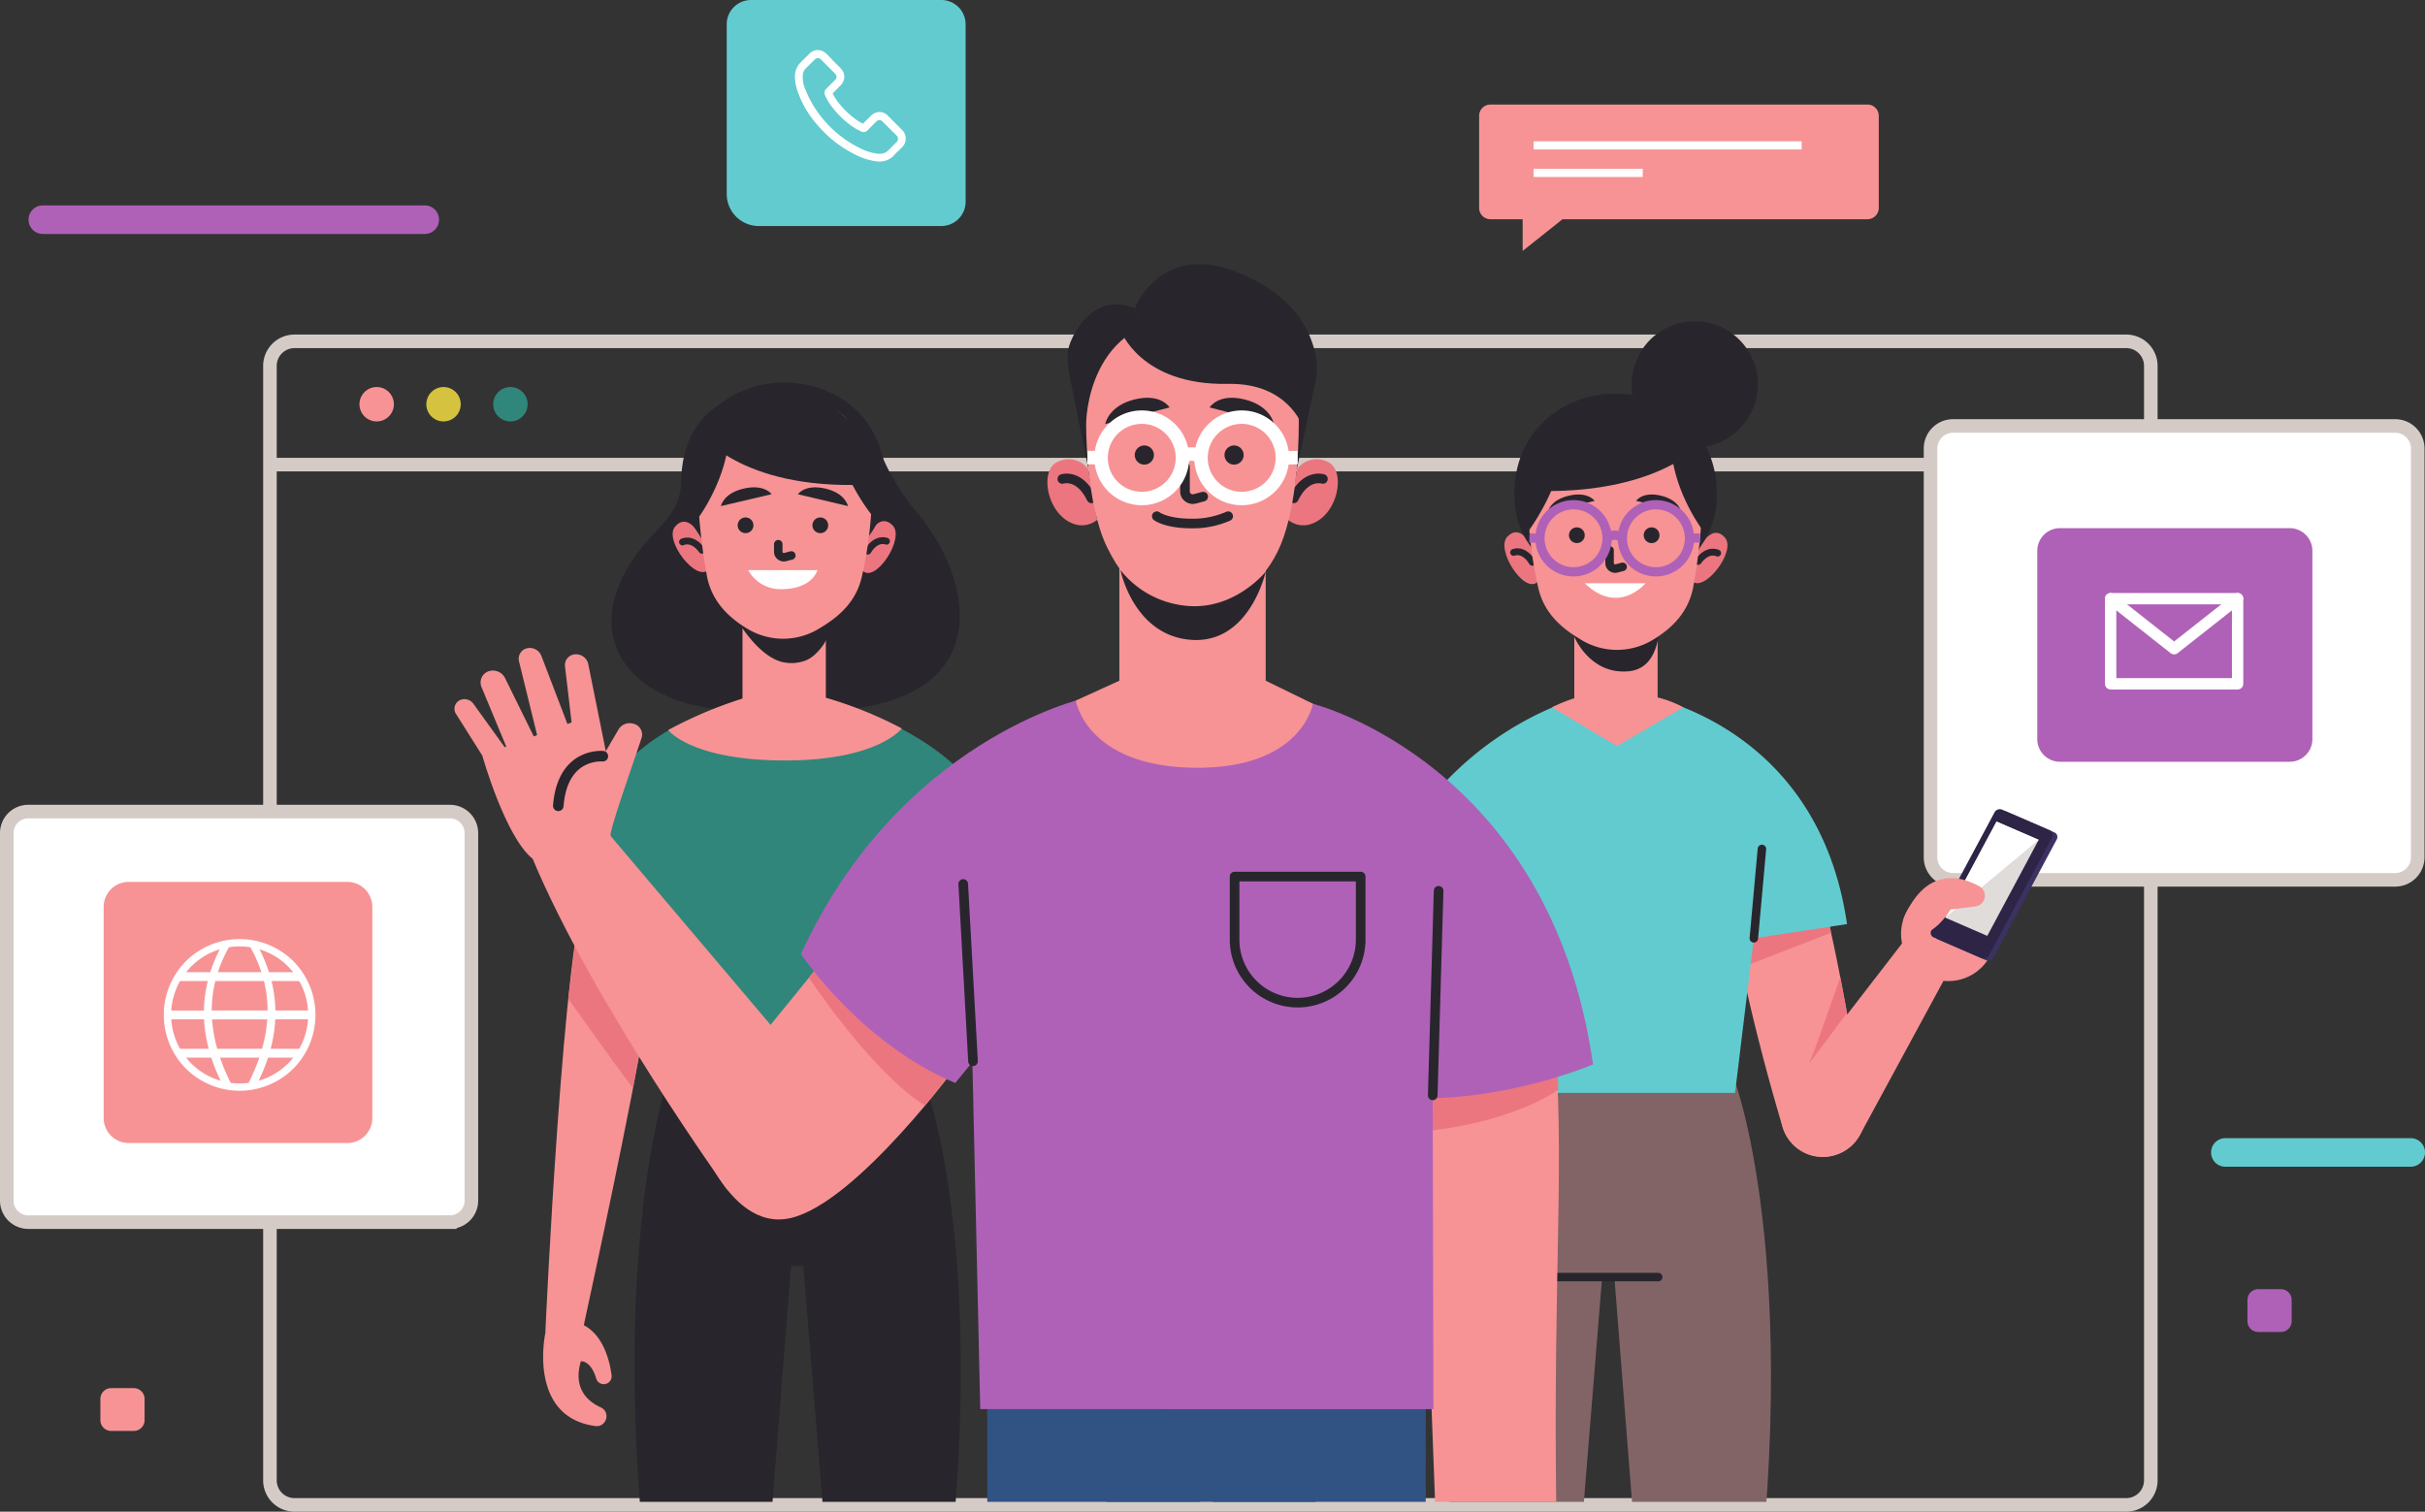 <svg xmlns="http://www.w3.org/2000/svg" xmlns:xlink="http://www.w3.org/1999/xlink" width="469.034" height="292.425" viewBox="0 0 469.034 292.425"><rect x="0" y="0" width="469.034" height="292.425" fill="#333333" stroke="none"/><defs><style>.a,.g,.i,.l,.r,.s,.t,.u,.w,.x,.y{fill:none;stroke-miterlimit:10;}.a{stroke:#d5cbc6;stroke-width:2.624px;}.b{fill:#f79395;}.c{fill:#d5c23e;}.d{fill:#30867a;}.e{fill:#fff;}.f{fill:#af61b7;}.g,.i,.y{stroke:#fff;}.g,.l,.r,.s,.u,.w,.x{stroke-linecap:round;stroke-linejoin:round;}.g{stroke-width:2.195px;}.h{fill:#62cbcf;}.i{stroke-width:1.574px;}.j{clip-path:url(#a);}.k{fill:#826467;}.l,.r,.s,.u,.w,.x{stroke:#28262c;}.l{stroke-width:1.644px;}.m{fill:#ec767f;}.n{fill:#3b3261;}.o{fill:#2d2446;}.p{fill:#dfdcda;}.q{fill:#28262c;}.r{stroke-width:1.324px;}.s{stroke-width:1.642px;}.t{stroke:#af61b7;stroke-width:1.79px;}.u{stroke-width:1.64px;}.v{fill:#315384;}.w{stroke-width:2.042px;}.x{stroke-width:1.862px;}.y{stroke-width:2.602px;}</style><clipPath id="a"><path d="M563.591-289.082H229.009V-531.444H563.591Z" transform="translate(-229.009 531.444)"/></clipPath></defs><g transform="translate(-6550.211 -14661.072)"><path class="a" d="M167.677-455.095H531.469" transform="translate(6434.743 15206.045)"/><path class="a" d="M526.718-273.66H172.428a4.751,4.751,0,0,1-4.751-4.75V-493.991a4.751,4.751,0,0,1,4.751-4.751h354.29a4.751,4.751,0,0,1,4.751,4.751V-278.41A4.751,4.751,0,0,1,526.718-273.66Z" transform="translate(6434.743 15225.845)"/><path class="b" d="M206.032-479.235a3.328,3.328,0,0,1-3.328,3.327,3.327,3.327,0,0,1-3.328-3.327,3.328,3.328,0,0,1,3.328-3.328,3.328,3.328,0,0,1,3.328,3.328" transform="translate(6420.363 15218.505)"/><path class="c" d="M229.7-479.235a3.327,3.327,0,0,1-3.328,3.327,3.327,3.327,0,0,1-3.327-3.327,3.327,3.327,0,0,1,3.327-3.328,3.328,3.328,0,0,1,3.328,3.328" transform="translate(6409.626 15218.505)"/><path class="d" d="M253.372-479.235a3.328,3.328,0,0,1-3.328,3.327,3.327,3.327,0,0,1-3.328-3.327,3.328,3.328,0,0,1,3.328-3.328,3.328,3.328,0,0,1,3.328,3.328" transform="translate(6398.889 15218.505)"/><path class="e" d="M845.39-380.98h-85.5a4.364,4.364,0,0,1-4.365-4.364v-79.072a4.364,4.364,0,0,1,4.365-4.365h85.5a4.365,4.365,0,0,1,4.365,4.365v79.072a4.365,4.365,0,0,1-4.365,4.364" transform="translate(6168.082 15212.253)"/><path class="a" d="M845.39-380.98h-85.5a4.364,4.364,0,0,1-4.365-4.364v-79.072a4.364,4.364,0,0,1,4.365-4.365h85.5a4.365,4.365,0,0,1,4.365,4.365v79.072a4.365,4.365,0,0,1-4.365,4.364Z" transform="translate(6168.082 15212.253)"/><path class="f" d="M797.7-387.407h44.437a4.388,4.388,0,0,0,4.388-4.387v-36.419a4.387,4.387,0,0,0-4.388-4.386H797.7a4.387,4.387,0,0,0-4.386,4.386v36.419a4.387,4.387,0,0,0,4.386,4.387" transform="translate(6150.939 15195.841)"/><path class="g" d="M843.841-391.163H819.285v-16.468h24.556v16.468Z" transform="translate(6139.16 15184.515)"/><path class="g" d="M819.285-407.631l12.278,9.676,12.278-9.676" transform="translate(6139.16 15184.515)"/><path class="e" d="M160.223-252.832H78.685A4.162,4.162,0,0,1,74.523-257v-71.09a4.162,4.162,0,0,1,4.162-4.162h81.538a4.163,4.163,0,0,1,4.163,4.162V-257a4.163,4.163,0,0,1-4.163,4.163" transform="translate(6477 15150.319)"/><path class="a" d="M160.223-252.832H78.685A4.162,4.162,0,0,1,74.523-257v-71.09a4.162,4.162,0,0,1,4.162-4.162h81.538a4.163,4.163,0,0,1,4.163,4.162V-257a4.163,4.163,0,0,1-4.163,4.163Z" transform="translate(6477 15150.319)"/><path class="b" d="M155.944-256.84H113.655a4.837,4.837,0,0,1-4.837-4.837v-40.841a4.836,4.836,0,0,1,4.837-4.836h42.289a4.837,4.837,0,0,1,4.837,4.836v40.841a4.837,4.837,0,0,1-4.837,4.837" transform="translate(6461.443 15139.026)"/><path class="e" d="M158-273.3h-6.315a25.543,25.543,0,0,0-.751-5.7h5.363a13.188,13.188,0,0,1,1.7,5.7Zm-1.7,7.414h-5.532a27.62,27.62,0,0,0,.895-5.7H158A13.179,13.179,0,0,1,156.295-265.887Zm-7.85,6.184a35.492,35.492,0,0,0,1.811-4.466h4.872A13.271,13.271,0,0,1,148.444-259.7Zm-3.672.516a13.371,13.371,0,0,1-1.736-.113,39.662,39.662,0,0,1-2.055-4.869h7.582a39.878,39.878,0,0,1-2.054,4.869,13.4,13.4,0,0,1-1.737.113Zm-10.355-4.982h4.872a35.631,35.631,0,0,0,1.81,4.466A13.269,13.269,0,0,1,134.418-264.169Zm-1.167-1.718a13.172,13.172,0,0,1-1.7-5.7h6.342a27.581,27.581,0,0,0,.895,5.7Zm0-13.109h5.363a25.545,25.545,0,0,0-.751,5.7h-6.316A13.171,13.171,0,0,1,133.251-279Zm7.67-6.13a29.787,29.787,0,0,0-1.821,4.412h-4.682A13.271,13.271,0,0,1,140.92-285.127Zm3.852-.57a13.439,13.439,0,0,1,2.076.162,27,27,0,0,1,2.13,4.82h-8.411a27,27,0,0,1,2.13-4.82A13.446,13.446,0,0,1,144.773-285.7Zm5.337,14.113a27.952,27.952,0,0,1-1.01,5.7h-8.655a27.982,27.982,0,0,1-1.009-5.7ZM139.378-273.3a23.719,23.719,0,0,1,.7-5.7h9.4a23.72,23.72,0,0,1,.7,5.7Zm15.749-7.414h-4.682a29.791,29.791,0,0,0-1.821-4.412A13.271,13.271,0,0,1,155.128-280.715Zm-20.743-2.116a14.75,14.75,0,0,0,0,20.778,14.749,14.749,0,0,0,20.777,0,14.75,14.75,0,0,0,0-20.778,14.749,14.749,0,0,0-20.777,0" transform="translate(6451.787 15129.844)"/><path class="f" d="M158.857-541.344H84.988a2.763,2.763,0,0,1-2.763-2.763h0a2.764,2.764,0,0,1,2.763-2.763h73.869a2.763,2.763,0,0,1,2.763,2.763h0a2.763,2.763,0,0,1-2.763,2.763" transform="translate(6473.506 15247.676)"/><path class="h" d="M893.445-211.1H857.592a2.764,2.764,0,0,1-2.763-2.763h0a2.764,2.764,0,0,1,2.763-2.763h35.853a2.763,2.763,0,0,1,2.763,2.763h0a2.763,2.763,0,0,1-2.763,2.763" transform="translate(6123.037 15097.87)"/><path class="f" d="M874.18-154.884H869.8a2.085,2.085,0,0,1-2.085-2.084v-4.113a2.084,2.084,0,0,1,2.085-2.083h4.381a2.084,2.084,0,0,1,2.085,2.083v4.113a2.084,2.084,0,0,1-2.085,2.084" transform="translate(6117.191 15073.619)"/><path class="b" d="M114.119-119.847h-4.381a2.084,2.084,0,0,1-2.084-2.084v-4.113a2.085,2.085,0,0,1,2.084-2.085h4.381a2.085,2.085,0,0,1,2.085,2.085v4.113a2.085,2.085,0,0,1-2.085,2.084" transform="translate(6461.972 15057.727)"/><path class="b" d="M670.83-560.4H597.919a2.194,2.194,0,0,1-2.195-2.194v-17.8a2.194,2.194,0,0,1,2.195-2.193H670.83a2.194,2.194,0,0,1,2.194,2.193v17.8a2.194,2.194,0,0,1-2.194,2.194" transform="translate(6240.572 15263.881)"/><path class="i" d="M614.995-568.121h51.853" transform="translate(6231.831 15257.316)"/><path class="i" d="M614.995-558.381h21.121" transform="translate(6231.831 15252.897)"/><path class="b" d="M611.135-546.575v8.648l10.877-8.648Z" transform="translate(6233.582 15247.541)"/><path class="h" d="M370.873-575.867H335.578a6.207,6.207,0,0,1-6.207-6.207v-32.813a4.706,4.706,0,0,1,4.705-4.706h36.8a4.706,4.706,0,0,1,4.705,4.706v34.314a4.706,4.706,0,0,1-4.705,4.706" transform="translate(6361.396 15280.665)"/><path class="e" d="M373.135-584.012l-.564.564c-.329.282-.61.611-.94.94a2.235,2.235,0,0,1-1.692.705h-.235a9.9,9.9,0,0,1-3.665-1.128,21.383,21.383,0,0,1-7-5.5,20.411,20.411,0,0,1-3.431-5.685,5.821,5.821,0,0,1-.563-2.913,1.98,1.98,0,0,1,.658-1.362l1.6-1.6a.984.984,0,0,1,.657-.329.9.9,0,0,1,.658.329l.846.846a4.461,4.461,0,0,0,.47.47l1.316,1.316a1.1,1.1,0,0,1,.329.658.984.984,0,0,1-.329.657l-.423.423-1.174,1.174-.047.047a1.029,1.029,0,0,0-.282,1.174v.047a10.859,10.859,0,0,0,1.55,2.537,17.444,17.444,0,0,0,4.276,3.9,3.9,3.9,0,0,0,.61.329,4.345,4.345,0,0,1,.47.235l.047.047a1.081,1.081,0,0,0,1.316-.235l1.644-1.645a.986.986,0,0,1,.658-.328.981.981,0,0,1,.61.328l2.631,2.631A.889.889,0,0,1,373.135-584.012Zm1.08-2.443-2.631-2.631a2.307,2.307,0,0,0-1.692-.8,2.434,2.434,0,0,0-1.692.753l-1.5,1.5-.282-.141a4.414,4.414,0,0,1-.47-.235,16.22,16.22,0,0,1-3.9-3.571,8.533,8.533,0,0,1-1.222-1.925c.377-.329.705-.705,1.034-1.034l.423-.423a2.487,2.487,0,0,0,.8-1.738,2.489,2.489,0,0,0-.8-1.739l-1.316-1.315a4.263,4.263,0,0,1-.423-.47l-.892-.893a2.436,2.436,0,0,0-1.692-.751,2.327,2.327,0,0,0-1.691.751l-1.645,1.645a3.78,3.78,0,0,0-1.08,2.3,8.568,8.568,0,0,0,.61,3.571,19.223,19.223,0,0,0,3.665,6.154,22.826,22.826,0,0,0,7.517,5.873,12.474,12.474,0,0,0,4.229,1.268h.329a3.728,3.728,0,0,0,2.819-1.222l.047-.047a7.175,7.175,0,0,1,.846-.846l.61-.61a2.356,2.356,0,0,0,0-3.43" transform="translate(6350.437 15272.624)"/><g transform="translate(6635.931 14709.235)"><g class="j" transform="translate(0 0)"><path class="k" d="M639.682-239.5l-26.592-3.541.208,2.641-22.736,3.027s-14.654,36.768-1.739,117.628h18.494l6.656-81.992h2.365l6.446,81.992h18.495c12.916-80.86-1.6-119.755-1.6-119.755" transform="translate(-389.814 400.616)"/><path class="l" d="M623.8-167.442h19.3" transform="translate(-408.093 366.325)"/><path class="b" d="M700.824-310.522c-2.275-3.632-15.054-3.5-15.729-3.582-3.455-.405,2.215,27.086,9.4,51.117a8.069,8.069,0,0,0,10.874,5.129l.143-.06a8.079,8.079,0,0,0,4.791-8.94c-3.418-18.132-6.851-39.465-9.481-43.664" transform="translate(-435.428 432.856)"/><path class="m" d="M705.5-294.021l-16.316,6.331-1.53-7.741,16.9-4.214.951,5.624" transform="translate(-437.062 426.295)"/><path class="m" d="M719.839-266.711s-7.729,10.38-7.361,9.9,6.061-16.775,6.061-16.775l1.3,6.872" transform="translate(-448.315 414.473)"/><path class="b" d="M726.383-286.542l-22.155,28.705a8.146,8.146,0,0,0,2.014,11.81h0a8.146,8.146,0,0,0,11.6-2.951L736.281-283l-9.9-3.54" transform="translate(-443.808 420.351)"/><path class="b" d="M751.425-287.861a9.139,9.139,0,0,1-5.887-11.506,9.14,9.14,0,0,1,11.506-5.887,9.139,9.139,0,0,1,5.887,11.506,9.138,9.138,0,0,1-11.506,5.887" transform="translate(-463.116 429.041)"/><path class="b" d="M761.268-303.417s2.5-2.6-1.936-4.416-9.922-1.4-13.424,7.1l15.36-2.685" transform="translate(-463.485 430.407)"/><path class="n" d="M770.987-332.293l9.277,4.022a.956.956,0,0,1,.419,1.367l-12.2,22.8a1.167,1.167,0,0,1-1.449.556l-9.277-4.021a.957.957,0,0,1-.421-1.367l12.2-22.8a1.168,1.168,0,0,1,1.45-.557" transform="translate(-468.608 441.142)"/><path class="o" d="M769.366-333.031l9.276,4.022a.956.956,0,0,1,.42,1.367l-12.2,22.795a1.166,1.166,0,0,1-1.449.557l-9.276-4.022a.955.955,0,0,1-.42-1.367l12.2-22.795a1.168,1.168,0,0,1,1.45-.557" transform="translate(-467.873 441.477)"/><path class="p" d="M770.638-328.718l8.151,3.533-9.946,18.578-8.15-3.533,9.945-18.578" transform="translate(-470.192 439.483)"/><path class="e" d="M778.79-325.185l-18.1,15.045,9.945-18.578Z" transform="translate(-470.192 439.483)"/><path class="b" d="M759.422-308.491a14.788,14.788,0,0,1,3.93,1.459,2.1,2.1,0,0,1,1.015,2.329h0a2.084,2.084,0,0,1-1.762,1.564l-4.823.608s-2.517,4.337-5.8,4.824l3.015-7.615,4.429-3.17" transform="translate(-466.239 430.308)"/><path class="h" d="M618.019-373.7c-.533,0,34.2,4.806,39.932,44.406l-18.023,2.761-3.633,29.895H586.015l-9.982-55.234A62.73,62.73,0,0,1,607.855-373.7h10.164" transform="translate(-386.427 459.89)"/><path class="l" d="M692.974-301.733l1.564-17.29" transform="translate(-439.474 435.085)"/><path class="b" d="M641.941-384.088v-13.755H625.822v13.917a31.346,31.346,0,0,0-4.33,1.756l12.571,7.489,12.853-7.489a20.95,20.95,0,0,0-4.975-1.917" transform="translate(-407.048 470.84)"/><path class="q" d="M629.144-398.288s2.894,7.687,10.622,7.023c7.1-.61,5.972-11.263,5.972-11.263l-16.595,4.239" transform="translate(-410.519 472.965)"/><path class="m" d="M611.019-421.493c-2.526,2.292-8.176-6.4-5.735-8.841s4.3,1.389,4.3,1.389l1.09,2.595.822,3.514.2.921-.676.423" transform="translate(-399.424 485.947)"/><path class="r" d="M607.94-424.128s1.912-.86,3.611,1.912" transform="translate(-400.9 482.82)"/><path class="m" d="M670.431-421.665c2.324,2.5,8.688-5.686,6.462-8.324s-4.405,1.019-4.405,1.019l-1.305,2.493-1.117,3.432-.272.9.638.479" transform="translate(-428.958 485.856)"/><path class="r" d="M677.038-423.925s-1.832-1.019-3.761,1.6" transform="translate(-430.538 482.76)"/><path class="q" d="M608.167-460.886c0,11.506,8.773,16.962,19.595,16.962s19.593-5.456,19.593-16.962-8.772-19.335-19.593-19.335-19.595,7.828-19.595,19.335" transform="translate(-401.003 508.208)"/><path class="b" d="M613.031-457.89a78.713,78.713,0,0,0,1.994,17.486c.975,4.236,3.72,7.2,7.6,9.578l.706.434a13.335,13.335,0,0,0,13.573.15h0c4.2-2.45,7.145-5.68,8.051-10.225a114.994,114.994,0,0,0,1.827-17.422s1.567-17.831-16.634-17.485-17.116,17.485-17.116,17.485" transform="translate(-403.204 506.012)"/><path class="s" d="M641.905-424.744v2.467a1.109,1.109,0,0,0,.079.415,1.1,1.1,0,0,0,1.311.606l1.131-.3" transform="translate(-416.307 483.043)"/><path class="q" d="M629.1-443.282l-9.046,2.12s.411-2.3,4.112-3.139,4.934,1.019,4.934,1.019" transform="translate(-406.394 492.012)"/><path class="q" d="M651.3-443.282l8.734,2.12s-.4-2.3-3.97-3.139-4.764,1.019-4.764,1.019" transform="translate(-420.57 492.012)"/><path class="q" d="M630.577-431.358a1.523,1.523,0,0,1-1.525,1.521,1.523,1.523,0,0,1-1.525-1.521,1.523,1.523,0,0,1,1.525-1.522,1.523,1.523,0,0,1,1.525,1.522" transform="translate(-409.785 486.733)"/><path class="q" d="M657.046-431.358a1.524,1.524,0,0,1-1.526,1.521,1.524,1.524,0,0,1-1.526-1.521,1.524,1.524,0,0,1,1.526-1.522,1.524,1.524,0,0,1,1.526,1.522" transform="translate(-421.791 486.733)"/><path class="e" d="M633.109-413.1h11.765s-5.214,6.343-11.765,0" transform="translate(-412.317 477.763)"/><path class="t" d="M630.244-434.4a6.487,6.487,0,0,1-6.487,6.487,6.487,6.487,0,0,1-6.487-6.487,6.487,6.487,0,0,1,6.487-6.487A6.487,6.487,0,0,1,630.244-434.4Z" transform="translate(-405.133 490.365)"/><path class="t" d="M659.412-434.4a6.487,6.487,0,0,1-6.487,6.487,6.488,6.488,0,0,1-6.488-6.487,6.488,6.488,0,0,1,6.488-6.487A6.487,6.487,0,0,1,659.412-434.4Z" transform="translate(-418.363 490.365)"/><path class="t" d="M641.016-429.543a2.111,2.111,0,0,1,2.962,0" transform="translate(-415.904 485.509)"/><path class="t" d="M615.574-429.057l-2.044-.052" transform="translate(-403.436 485.022)"/><path class="t" d="M670.184-429.057l2.056-.052" transform="translate(-429.135 485.022)"/><path class="q" d="M669.526-448.992s-7.277-9.838-5.6-19.8a14.338,14.338,0,0,1,6.808,9.734c1.407,7.016-1.21,10.071-1.21,10.071" transform="translate(-426.183 503.026)"/><path class="q" d="M612.177-448.881s8.454-11.174,6.775-21.14a16.644,16.644,0,0,0-7.27,10.4c-1.406,7.016.5,10.737.5,10.737" transform="translate(-402.362 503.581)"/><path class="q" d="M644.283-468.458s-9.344,10.23-34.91,8.478c0,0,3.915-15.011,16.3-16.61,0,0,14.306-1.708,18.605,8.132" transform="translate(-401.55 506.612)"/><path class="q" d="M674.137-493.634a12.207,12.207,0,0,1-12.207,12.207,12.207,12.207,0,0,1-12.207-12.207,12.207,12.207,0,0,1,12.207-12.206,12.207,12.207,0,0,1,12.207,12.206" transform="translate(-419.854 519.829)"/><path class="q" d="M352.789-241.313l-22.735-3.028.208-2.64L303.67-243.44s-14.513,38.894-1.6,119.755h18.495l6.447-81.992h2.364l6.656,81.992h18.494c12.916-80.861-1.739-117.628-1.739-117.628" transform="translate(-259.724 402.405)"/><path class="q" d="M347.288-458.384a41.92,41.92,0,0,1-7.635-13.769c-2.248-6.362-9.608-3.776-9.608-3.776s-6.133-7.89-15.363-5.142-12.436,9.315-12.624,17.124-6.33,9.03-11.059,18.062c-8.349,15.947,5.708,29.379,31.3,25.653l.034-.248a26.852,26.852,0,0,0,9.378.876c30.74-1.826,27.773-24.435,15.581-38.779" transform="translate(-256.036 508.858)"/><path class="m" d="M377.041-425.437c2.526,2.291,8.175-6.4,5.734-8.841s-4.3,1.389-4.3,1.389l-1.09,2.594-.822,3.514-.2.92.677.424" transform="translate(-295.853 487.736)"/><path class="r" d="M382.94-428.073s-1.912-.86-3.612,1.912" transform="translate(-297.197 484.61)"/><path class="m" d="M317.167-425.609c-2.324,2.5-8.688-5.686-6.462-8.324s4.405,1.018,4.405,1.018l1.305,2.494,1.117,3.432.272.9-.638.479" transform="translate(-265.857 487.645)"/><path class="r" d="M313.719-427.869s1.833-1.019,3.761,1.6" transform="translate(-267.435 484.549)"/><path class="q" d="M353.177-464.83c0,11.506-8.773,16.963-19.594,16.963s-19.594-5.456-19.594-16.963,8.773-19.334,19.594-19.334,19.594,7.828,19.594,19.334" transform="translate(-267.558 509.997)"/><path class="b" d="M351.081-380.915H334.962v-20.872h16.119v20.872" transform="translate(-277.071 472.629)"/><path class="q" d="M330.657-404.17s4.487,8.955,10.007,10.353a7.775,7.775,0,0,0,4.472-.258c2.078-.737,4.712-3.835,5.16-7.262l.208-1.958s-9.822,5.348-19.846-.875" transform="translate(-275.118 473.71)"/><path class="b" d="M352.789-461.834a78.654,78.654,0,0,1-1.994,17.485c-.975,4.236-3.72,7.2-7.6,9.578l-.706.433a13.334,13.334,0,0,1-13.573.151h0c-4.2-2.45-7.145-5.681-8.051-10.225a114.98,114.98,0,0,1-1.827-17.422s-1.567-17.832,16.635-17.485,17.115,17.485,17.115,17.485" transform="translate(-269.833 507.801)"/><path class="u" d="M347.626-426.922v1.466a1.117,1.117,0,0,0,.079.414,1.1,1.1,0,0,0,1.311.6l1.132-.3" transform="translate(-282.816 484.03)"/><path class="q" d="M354.567-445.721l9.683,2.292s-.44-2.489-4.4-3.393-5.282,1.1-5.282,1.1" transform="translate(-285.965 493.164)"/><path class="q" d="M337.118-445.721l-9.809,2.292s.446-2.489,4.458-3.393,5.35,1.1,5.35,1.1" transform="translate(-273.6 493.164)"/><path class="q" d="M336.3-434.871a1.522,1.522,0,0,1-1.525,1.517,1.522,1.522,0,0,1-1.526-1.517,1.522,1.522,0,0,1,1.526-1.517,1.522,1.522,0,0,1,1.525,1.517" transform="translate(-276.293 488.325)"/><path class="q" d="M362.767-434.871a1.522,1.522,0,0,1-1.525,1.517,1.521,1.521,0,0,1-1.525-1.517,1.521,1.521,0,0,1,1.525-1.517,1.522,1.522,0,0,1,1.525,1.517" transform="translate(-288.301 488.325)"/><path class="e" d="M336.987-417.734h13.389s-.945,3.679-7.016,3.679a7.1,7.1,0,0,1-6.373-3.679" transform="translate(-277.99 479.863)"/><path class="q" d="M318.146-452.936s7.278-9.839,5.6-19.805a14.338,14.338,0,0,0-6.809,9.734c-1.406,7.016,1.209,10.071,1.209,10.071" transform="translate(-268.707 504.815)"/><path class="q" d="M375.053-453.819S366.6-464,368.279-473.966a16.642,16.642,0,0,1,7.27,10.4c1.407,7.016-.5,9.743-.5,9.743" transform="translate(-292.084 505.371)"/><path class="q" d="M320.613-472.4s8.351,11.223,33.916,9.472c0,0-2.921-16.005-15.311-17.6,0,0-14.306-1.708-18.605,8.132" transform="translate(-270.562 508.401)"/><path class="b" d="M272.153-223.28c-.372.584,21.278-94.2,14.85-92.766-.586.13-11.844,1.176-13.517,4.578-4.85,9.861-8.328,87.468-8.328,87.468l7,.72" transform="translate(-245.407 433.742)"/><path class="b" d="M264.811-149.2s-3.49,16.192,9.7,17.961a1.853,1.853,0,0,0,2-1.225l.038-.11a1.852,1.852,0,0,0-1.026-2.29c-2.151-.962-5.486-3.391-3.832-8.91,0,0,1.907-.234,2.959,3.324a1.531,1.531,0,0,0,2.151.945h0a1.531,1.531,0,0,0,.827-1.565c-.316-2.491-1.569-8.488-6.377-10.1l-6.436,1.968" transform="translate(-245.06 358.943)"/><path class="m" d="M273.282-277.59s12.474,17.567,12.54,17.227,4.362-24.664,4.362-24.664l-15.136-6.557-1.766,13.994" transform="translate(-249.092 422.638)"/><path class="d" d="M306.364-370.083c.532,0-30.829.559-36.561,40.158l18.023,2.762,3.634,29.895h50.279l9.981-55.235s-7.1-11.967-27.779-17.83l-17.577.251" transform="translate(-247.514 458.361)"/><path class="b" d="M308.663-367.881S313.095-362,331.254-362c17.991,0,22.592-6.192,22.592-6.192a77.567,77.567,0,0,0-22.912-7.842,81.548,81.548,0,0,0-22.27,8.15" transform="translate(-265.142 460.945)"/><path class="v" d="M421.594-131.511l.043,78.973h39.069l3-78.973H421.594" transform="translate(-316.369 350.026)"/><path class="v" d="M541.884-131.511l-.042,78.973H502.772l-3-78.973h42.114" transform="translate(-351.832 350.026)"/><path class="v" d="M504.258-104.074h-40.4v-27.436h40.4v27.436" transform="translate(-335.544 350.026)"/><path class="b" d="M600.253-257.649c2.422,26.761-.133,46.259.573,95.5l-23.318.977-3.474-92.172,26.219-4.305" transform="translate(-385.52 407.245)"/><path class="m" d="M579.291-230.691s14.44-1.322,24.313-7.834l-.26-5.731-24.061,3.278.008,10.288" transform="translate(-387.901 401.17)"/><path class="f" d="M536.9-370.415s45.867,11.534,54.177,69.753c0,0-22.448,9.732-44.944,5.546l5.061-19.472L536.9-370.415" transform="translate(-368.674 458.398)"/><path class="b" d="M274.6-326.11l34.151,40.331L298.3-256.348s-25.957-36.088-37.62-63.982l13.92-5.78" transform="translate(-243.374 438.3)"/><path class="b" d="M267.636-343.18s-11.992,6.775-15.042,4.324c-5.33-4.283-9.736-19.96-9.736-19.96s22.425-8.454,22.215-8.124,2.563,23.76,2.563,23.76" transform="translate(-235.291 456.826)"/><path class="b" d="M284.836-341.618c-.212-1.207,4.447-14.231,6.044-19.115a2.155,2.155,0,0,0-1.706-2.714h0a2.487,2.487,0,0,0-2.773,1.137l-5.625,9.613,4.061,11.079" transform="translate(-252.491 455.264)"/><path class="b" d="M280.5-366.791,276.634-386a2.418,2.418,0,0,0-2.8-1.917h0a2.084,2.084,0,0,0-1.711,2.31l1.684,14.306,6.684,4.514" transform="translate(-248.562 466.357)"/><path class="b" d="M265.387-374.89l-5.244-13.72a2.406,2.406,0,0,0-2.979-1.467h0a2.074,2.074,0,0,0-1.371,2.461l3.892,15.854,5.7-3.127" transform="translate(-241.133 467.37)"/><path class="b" d="M253.638-367.213,247-380.694a2.637,2.637,0,0,0-3.368-1.291h0a2.3,2.3,0,0,0-1.185,3.034l5.29,12.727,5.9-.989" transform="translate(-235.019 463.738)"/><path class="b" d="M238.392-361.136l-5.207-8.259a1.866,1.866,0,0,1,.911-2.492h0a2.13,2.13,0,0,1,2.6.757l6.847,9.5-5.153.5" transform="translate(-230.825 459.146)"/><path class="w" d="M278.376-351.869s-7.819-.82-8.622,9.6" transform="translate(-247.492 449.992)"/><path class="b" d="M316.854-271.526s6.422,22.23,19.222,19.274,32.748-30.293,32.748-30.293l-4.465-46.678-35.925,44.215-11.581,13.482" transform="translate(-268.857 439.712)"/><path class="m" d="M358.443-276.767s12.129,18.294,22.475,24.746l6.772-8.549-26.125-20.209-3.122,4.013" transform="translate(-287.723 417.737)"/><path class="f" d="M410.246-372.262s-35.61,8.026-54.586,49.411c0,0,11.466,17.276,29.846,24.954l12.306-15.076,12.434-59.289" transform="translate(-286.461 459.236)"/><path class="f" d="M436.757-375.063a89.16,89.16,0,0,0-22.655,16.6l2.744,120.975H504.5l-.283-120.351s-11.05-10.813-23.026-16.085c-10.171-4.477-34.551-6.209-44.439-1.137" transform="translate(-312.971 461.909)"/><path class="x" d="M521.358-284.853h0a12.193,12.193,0,0,1-12.193-12.192v-12.193h24.385v12.193a12.192,12.192,0,0,1-12.192,12.192Z" transform="translate(-356.094 430.646)"/><path class="x" d="M579.3-264.634l1.138-39.574" transform="translate(-387.907 428.365)"/><path class="x" d="M414.994-272.331l-1.894-34.3" transform="translate(-312.517 429.466)"/><path class="q" d="M454.066-479.9l-3.653-18.078c-.205-1.472-.777-3.745-.077-5.88,1.157-3.533,5.411-10.316,12.681-7.211l1.571,7.158s-7.55,1.524-10.579,11.4l.057,12.61" transform="translate(-329.254 522.561)"/><path class="q" d="M463.811-503.583c-.132,2.376-2.228,12.768-9.6,16.555,0,0-6.456-13.846,9.6-16.555" transform="translate(-330.584 518.806)"/><path class="b" d="M489.682-404.074h0v-30.7h-28.3v30.7l-8.424,3.84s1.976,12.723,22.87,13,22.992-12.379,22.992-12.379l-9.141-4.466" transform="translate(-330.598 487.591)"/><path class="q" d="M473.826-517.511s5.194-13.7,21.208-6.417c9.694,4.408,12.408,10.319,13.562,14.507a16.845,16.845,0,0,1,.433,4.885l-3.874,18.194-15.123-25.171-14.635,1.16-1.571-7.158" transform="translate(-340.063 529.002)"/><path class="m" d="M529.771-454.99a4.715,4.715,0,0,1,5.843-1.542c3.935,1.493,2.155,11.049-3.748,12.267a4.667,4.667,0,0,1-3.774-.987s1.451-7.058,1.679-9.737" transform="translate(-364.679 497.65)"/><path class="x" d="M535.753-450.108s-3.3-1.1-5.636,3.754" transform="translate(-365.598 494.597)"/><path class="m" d="M450.848-454.99a4.713,4.713,0,0,0-5.843-1.542c-3.935,1.493-2.155,11.049,3.747,12.267a4.668,4.668,0,0,0,3.775-.987s-1.451-7.058-1.68-9.737" transform="translate(-326.036 497.65)"/><path class="x" d="M448.18-450.108s3.3-1.1,5.635,3.754" transform="translate(-328.43 494.597)"/><path class="b" d="M497.742-486.961c0,5.761-.563,17.814-4.1,24.967-3.326,6.717-8.826,10.331-16.036,10.546s-12.582-2.564-16.887-11.281-4.1-24.126-4.1-24.126,0-20.58,20.339-20.58c21.422,0,20.786,20.472,20.786,20.472" transform="translate(-332.256 520.552)"/><path class="q" d="M468.767-417.75s2.37,12.025,12.834,13.406c12.044,1.59,15.251-13.1,15.251-13.1s-5.322,6.669-13.738,6.679a18.412,18.412,0,0,1-14.347-6.985" transform="translate(-337.768 479.87)"/><path class="x" d="M491.6-454.327v4.763a1.564,1.564,0,0,0,.111.58,1.533,1.533,0,0,0,1.828.849l1.579-.42" transform="translate(-348.125 496.462)"/><path class="q" d="M477.529-460.027a1.852,1.852,0,0,1-1.851,1.852,1.852,1.852,0,0,1-1.852-1.852,1.852,1.852,0,0,1,1.852-1.852,1.852,1.852,0,0,1,1.851,1.852" transform="translate(-340.063 499.888)"/><path class="q" d="M509.3-460.027a1.852,1.852,0,0,1-1.852,1.852,1.852,1.852,0,0,1-1.852-1.852,1.852,1.852,0,0,1,1.852-1.852,1.853,1.853,0,0,1,1.852,1.852" transform="translate(-354.476 499.888)"/><path class="q" d="M500.313-476.9l12.449,3.216s-.566-3.492-5.659-4.761-6.79,1.544-6.79,1.544" transform="translate(-352.078 507.554)"/><path class="q" d="M475.819-476.9l-12.449,3.216s.566-3.492,5.658-4.761,6.791,1.544,6.791,1.544" transform="translate(-335.32 507.554)"/><path class="x" d="M481.623-436.827s1.837,1.407,6.666,1.407a16.886,16.886,0,0,0,7.136-1.407" transform="translate(-343.6 488.524)"/><path class="y" d="M477.638-464.032a7.869,7.869,0,0,1-7.868,7.869,7.869,7.869,0,0,1-7.868-7.869,7.868,7.868,0,0,1,7.868-7.868A7.869,7.869,0,0,1,477.638-464.032Z" transform="translate(-334.654 504.434)"/><path class="y" d="M513.014-464.032a7.868,7.868,0,0,1-7.868,7.869,7.869,7.869,0,0,1-7.869-7.869,7.869,7.869,0,0,1,7.869-7.868A7.868,7.868,0,0,1,513.014-464.032Z" transform="translate(-350.701 504.434)"/><path class="y" d="M490.7-458.142a2.561,2.561,0,0,1,3.592,0" transform="translate(-347.719 498.543)"/><path class="y" d="M459.711-457.555l-2.638-.066" transform="translate(-332.464 497.957)"/><path class="y" d="M526.079-457.54l2.945-.047" transform="translate(-363.766 497.941)"/><path class="q" d="M468.767-506.509s3.779,10.735,20.828,10.405c11.586-.224,14.354,8.16,14.354,8.16s-2.017-18.742-2.547-18.565-17.629-4.563-17.629-4.563l-15.006,4.563" transform="translate(-337.768 522.203)"/></g></g></g></svg>